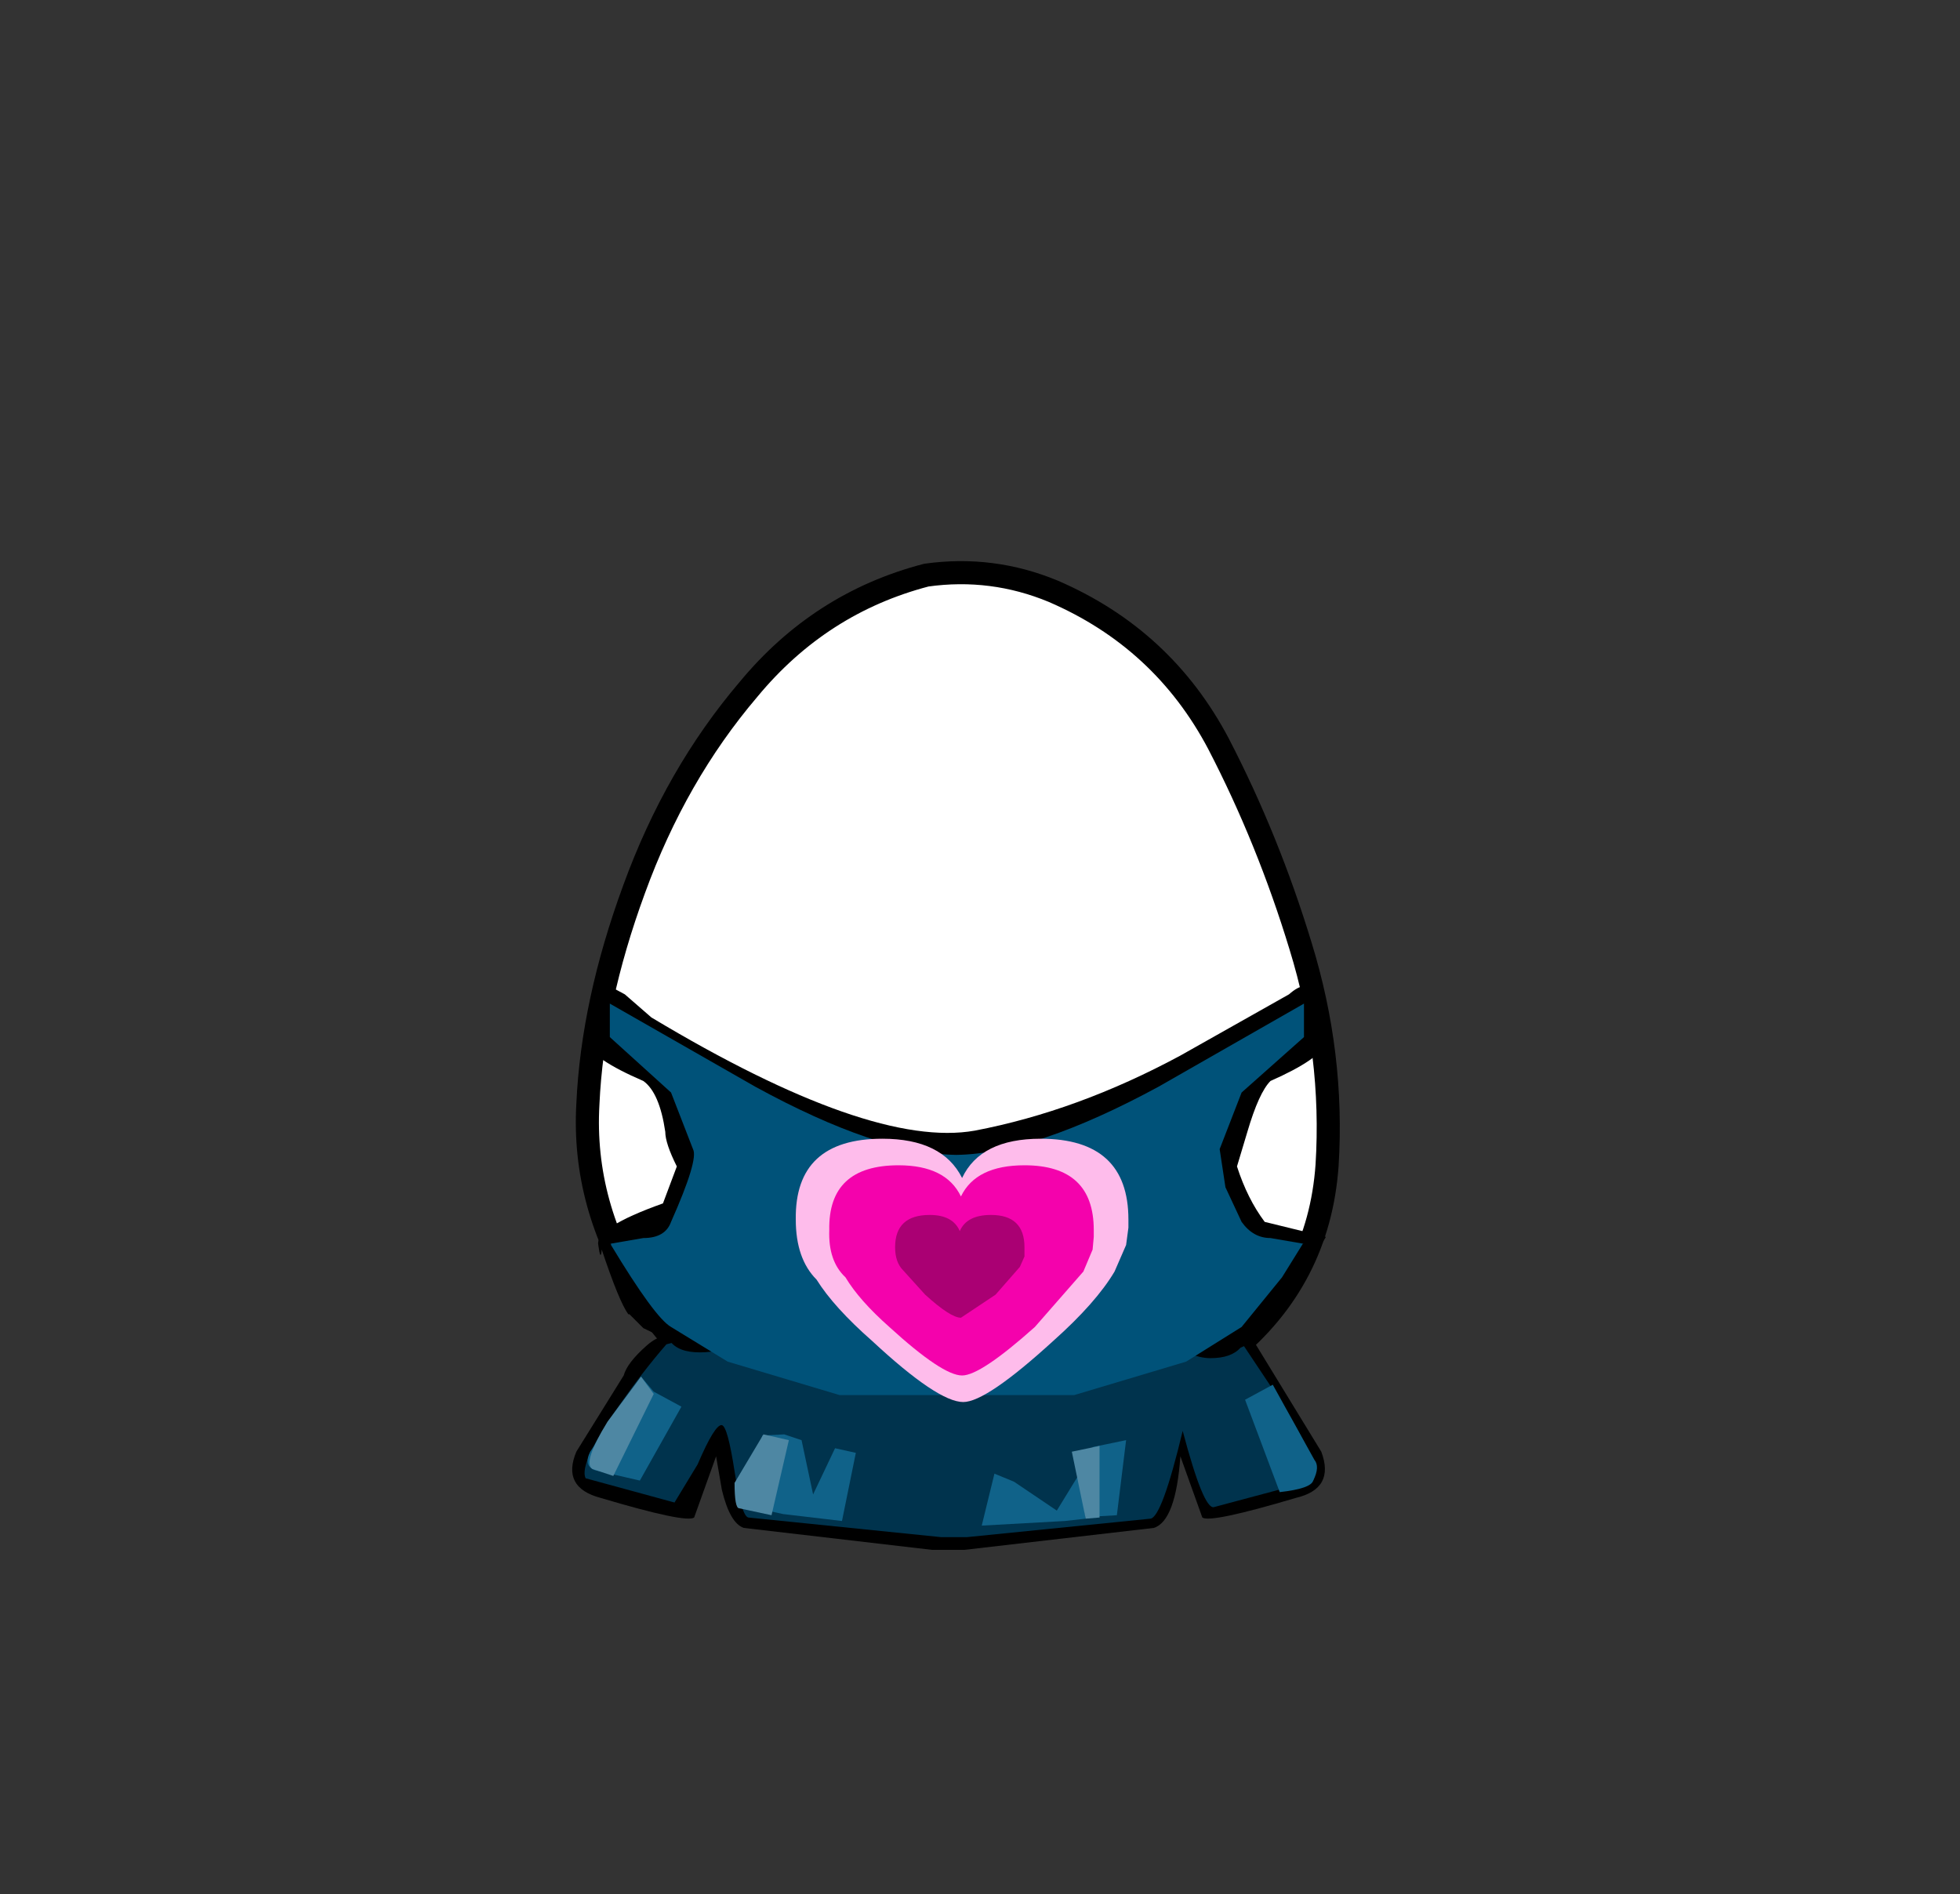 <svg xmlns="http://www.w3.org/2000/svg" xmlns:xlink="http://www.w3.org/1999/xlink" width="84.85" height="82"><rect width="100%" height="100%" fill="#333333" stroke="none"/><g transform="translate(37.4 42.25)"><use xlink:href="#a" width="32.05" height="38" transform="translate(-11.95 -17.45)"/><use xlink:href="#b" width="33.05" height="38.95" transform="translate(-12.45 -17.95)"/><use xlink:href="#c" width="32.6" height="9.65" transform="translate(-12.65 15.2)"/><use xlink:href="#d" width="31.6" height="10" transform="translate(-12.1 14.3)"/><use xlink:href="#e" width="31.55" height="6.45" transform="translate(-11.95 17.35)"/><use xlink:href="#f" width="22.1" height="6.15" transform="translate(-11.9 17.35)"/><use xlink:href="#g" width="32" height="16.1" transform="translate(-12 .45)"/><use xlink:href="#h" width="30.05" height="16.95" transform="translate(-11 1.2)"/><use xlink:href="#i" width="14.4" height="11.4" transform="translate(-2.95 7.05)"/></g><defs><use xlink:href="#j" id="a" width="32.05" height="38"/><use xlink:href="#k" id="b" width="33.05" height="38.95"/><use xlink:href="#l" id="c" width="32.6" height="9.65"/><use xlink:href="#m" id="d" width="31.6" height="10"/><use xlink:href="#n" id="e" width="31.55" height="6.45"/><use xlink:href="#o" id="f" width="22.1" height="6.15"/><use xlink:href="#p" id="g" width="32" height="16.1"/><use xlink:href="#q" id="h" width="30.05" height="16.95"/><use xlink:href="#r" id="i" width="14.4" height="11.4"/><path id="j" fill="#fff" fill-rule="evenodd" d="M27.35 7.4q2.15 4.15 3.55 8.75 1.45 4.7 1.15 9.5-.35 4.95-4.2 8.1-3.8 3.2-8.75 4.05l-2.6.2q-3.6 0-7.05-1.15-4.65-1.6-7.1-5.5Q-.2 27.4.05 23q.2-4.4 2-9.3Q3.85 8.75 7 5.05 10.1 1.3 14.7.1l1.8-.1q1.9.05 3.7.8 4.75 2.05 7.15 6.6" transform="translate(-.05)"/><path id="k" fill="none" stroke="#000" stroke-linecap="round" stroke-linejoin="round" d="M27.35 7.4Q24.95 2.85 20.2.8 17.55-.3 14.7.1 10.1 1.3 7 5.05q-3.15 3.7-4.95 8.65-1.8 4.9-2 9.3-.25 4.4 2.3 8.35 2.45 3.9 7.1 5.5 4.65 1.55 9.65.95 4.95-.85 8.75-4.05 3.85-3.15 4.2-8.1.3-4.8-1.15-9.5-1.4-4.6-3.55-8.75Z" transform="translate(.45 .5)"/><path id="l" fill-rule="evenodd" d="M26.95 1.55Q28.4.85 29.15 0l3.3 5.4q.6 1.6-1.1 2-3.7 1.1-4.05.85l-.95-2.65q-.2 2.8-1.15 3.1l-8.2.95h-1.4L7.45 8.7q-.6-.2-.95-1.65L6.25 5.6 5.3 8.25q-.35.25-4.05-.85-1.7-.45-1.05-2l2.05-3.3q.15-.55 1-1.3T5 .55L15.45 4.5h1.7q8.35-2.3 9.8-2.95"/><path id="m" fill="#00334d" fill-rule="evenodd" d="M30.3 4.35q1.55 2.55 1.25 3.2l-4.3 1.15q-.45.1-1.35-3.3-.9 3.75-1.4 3.8l-7.95.8h-1.1L7.1 9.15q-.3-.05-.6-2t-.55-2q-.3-.05-1.05 1.7l-1 1.65L.05 7.45Q-.25 6.8 1.5 4.3q1.05-1.5 2.05-2.65Q9 .2 15.3 0h1.4q6.3.2 11.8 1.65l1.8 2.7"/><path id="p" fill-rule="evenodd" d="M30.4.35q.4-.35.65-.35.95-.25.95 2.45-.25.7-2.4 1.65-.5.5-1 2.2l-.45 1.5q.45 1.4 1.2 2.4l2.65.65-2.4 3.95q-.25.4-1.3.85-.4.45-1.3.45-.95 0-2.15-1-1.05-.9-1.2-1.4l-.2-1.35-12.85-.2-2.8.05-.4.05L6.5 14q.4 1.85-1.6 1.85-.95 0-1.3-.5l-1.15-.55-.6-.6H1.8q-.4-.55-1.15-2.8-.05.55-.15-.2-.15-.75 2.8-1.8l.6-1.6q-.5-1-.5-1.5-.25-1.7-.95-2.2Q.25 3.15 0 2.45 0-.25 1 0l.65.35 1.15 1q9.5 5.7 14 4.9Q21.25 5.4 25.7 3L30.4.35"/><path id="q" fill="#005279" fill-rule="evenodd" d="m30.05 1.45-2.7 2.4-.95 2.45.25 1.65.7 1.5q.5.7 1.25.7l1.45.25H30l-.9 1.45L27.35 14l-2.4 1.5-4.85 1.45H9.95L5.1 15.5 2.65 14q-.7-.4-2.6-3.55v-.05H0l1.45-.25q.95 0 1.2-.7 1.2-2.7.95-3.15l-.95-2.45L0 1.45V0l6.3 3.6q5.3 2.9 8.7 2.95 3.4-.05 8.75-2.95l6.3-3.6v1.45"/><path id="n" fill="#106289" fill-rule="evenodd" d="m10.7 3.1.9.2-.6 2.95-2.55-.3-1.6-.35.7-3.05.95-.05.75.25.5 2.35.95-2m10.55 1.15.3 1.9-.9.1-3.6.2.55-2.25.85.35L20.3 5.8l.95-1.55M28.45 1l1.2-.65 1.8 3.25q.25.3-.05.9-.1.35-1.45.5l-1.5-4M2.3 0l.55.65 1.2.65-1.8 3.2L.3 4.05q-.5-.2-.2-.8L2.3 0m19.55 3.05 1.45-.3L22.9 6l-.85.05-.2-3"/><path id="o" fill="#4e87a3" fill-rule="evenodd" d="m2.25 0 .55.75L1.05 4.3.15 4Q-.3 3.75.8 1.95L2.25 0m5.3 2.5 1.1.25L7.9 6l-1.4-.3q-.2 0-.2-1.1l1.25-2.1m13.35.75L22.1 3v3.1l-.6.05-.6-2.9"/><g id="r" fill-rule="evenodd"><path fill="#febceb" d="M11.15 8.75q-2.9 2.65-3.9 2.65-1.1 0-3.95-2.65Q1.65 7.3.9 6.1 0 5.2 0 3.5-.05 0 3.75 0q2.6 0 3.45 1.7Q8 0 10.6 0q3.8 0 3.8 3.5v.35l-.1.75-.5 1.15q-.8 1.35-2.65 3"/><path fill="#f402ac" d="M10.35 8.15Q8 10.25 7.2 10.25q-.85 0-3.15-2.1Q2.75 7 2.15 6q-.75-.7-.7-2.05-.05-2.8 3-2.8 2.05 0 2.7 1.35.65-1.35 2.75-1.35 3 0 3 2.8v.3l-.05.55-.4.95-2.1 2.4"/><path fill="#aa0073" d="m9.7 5.55-1.05 1.2-1.5 1q-.45 0-1.55-1L4.65 5.7q-.35-.35-.35-1 0-1.4 1.5-1.4 1 0 1.3.7.3-.7 1.35-.7 1.45 0 1.45 1.4v.4l-.2.45"/></g></defs></svg>